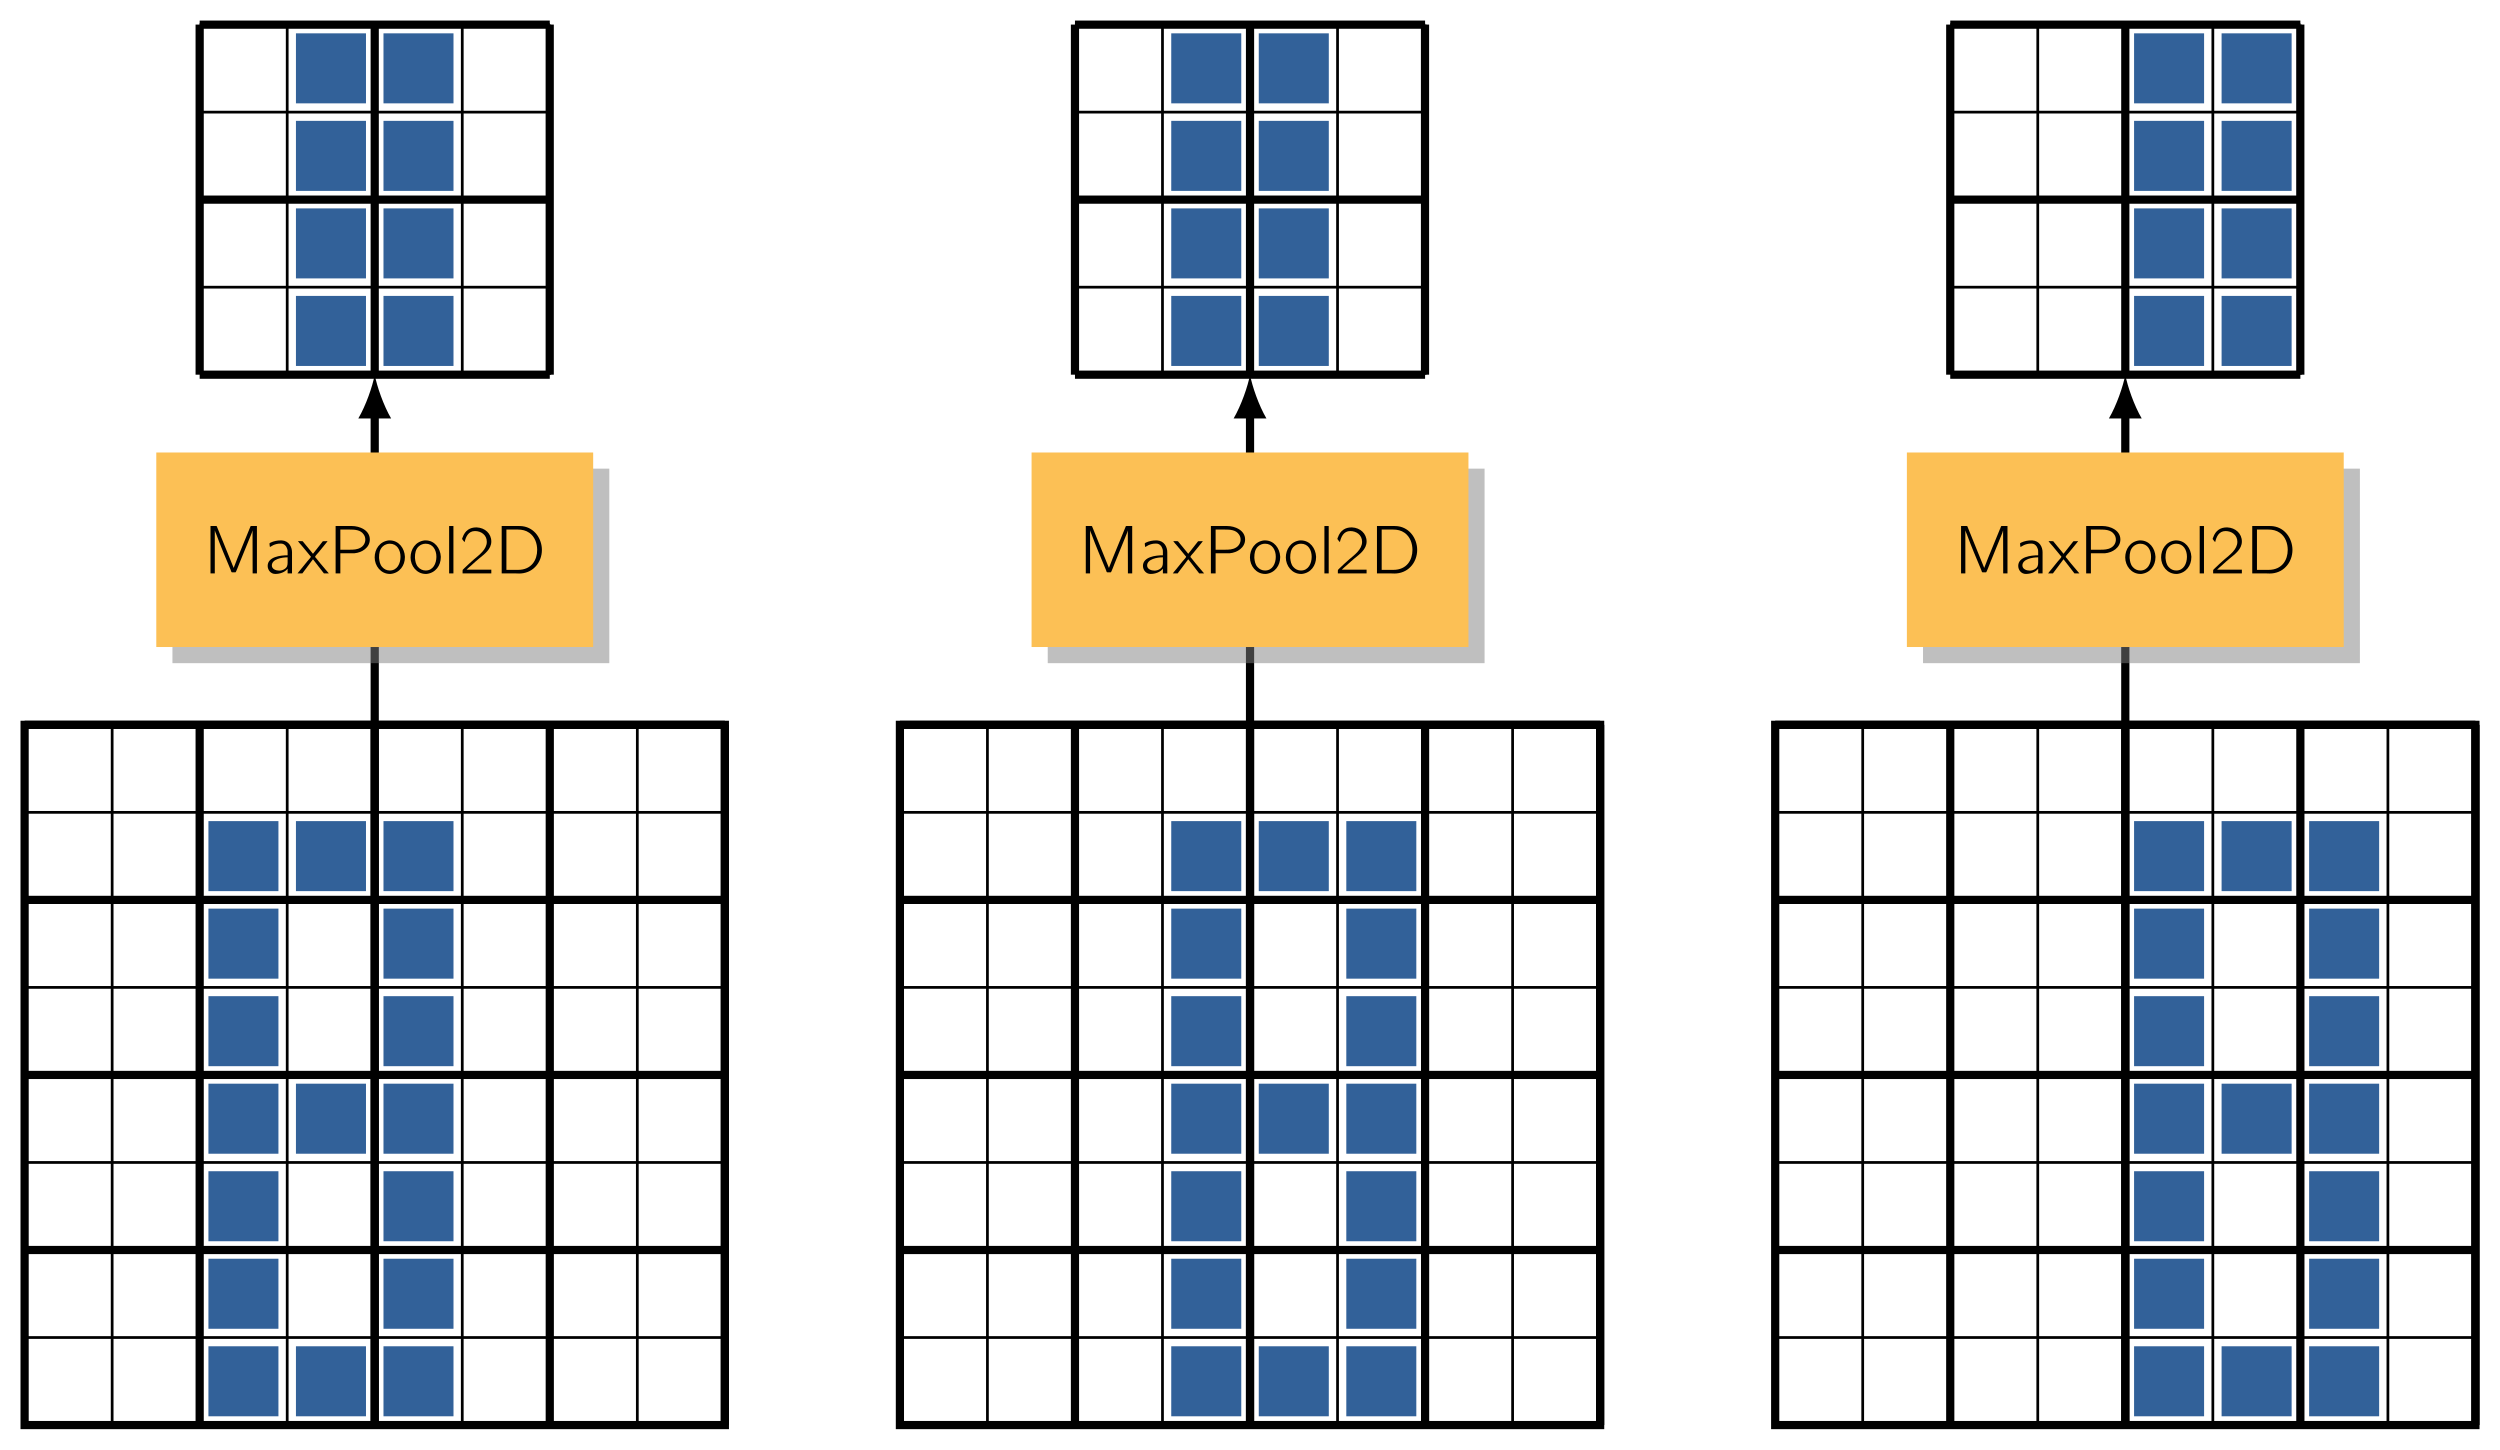 <?xml version="1.0" encoding="UTF-8"?>
<svg xmlns="http://www.w3.org/2000/svg" xmlns:xlink="http://www.w3.org/1999/xlink" width="364.336pt" height="211.266pt" viewBox="0 0 364.336 211.266">
<defs>
<g>
<g id="glyph-0-0">
<path d="M 1.016 -6.922 L 1.016 -0.016 L 1.641 -0.016 L 1.641 -6.297 C 1.688 -6.094 1.781 -5.906 1.859 -5.719 C 2.5 -3.969 3.234 -2.25 3.953 -0.531 L 4.031 -0.297 C 4.078 -0.234 4.062 -0.172 4.188 -0.172 L 4.656 -0.172 C 4.75 -0.188 5.078 -1.141 5.281 -1.625 C 5.828 -2.953 6.359 -4.25 6.891 -5.578 C 6.984 -5.812 7.094 -6.047 7.141 -6.297 L 7.156 -0.016 L 7.781 -0.016 L 7.781 -6.922 L 6.953 -6.922 L 6.859 -6.906 L 4.969 -2.297 L 4.391 -0.812 L 1.922 -6.906 L 1.828 -6.922 Z M 1.016 -6.922 "/>
</g>
<g id="glyph-0-1">
<path d="M 0.875 -3.859 C 1.047 -3.938 1.203 -4.062 1.375 -4.141 C 1.688 -4.281 2.031 -4.359 2.359 -4.359 L 2.5 -4.359 C 2.953 -4.359 3.281 -4 3.406 -3.562 C 3.453 -3.422 3.453 -3.266 3.453 -3.094 L 3.453 -2.656 C 2.406 -2.656 0.547 -2.438 0.547 -1.109 C 0.547 -0.516 0.984 0.062 1.656 0.062 C 2.297 0.062 3.031 -0.156 3.453 -0.703 L 3.453 -0.016 L 4.094 -0.016 L 4.094 -2.641 C 4.094 -2.797 4.094 -2.953 4.094 -3.109 C 4.094 -3.859 3.656 -4.766 2.594 -4.828 L 2.484 -4.828 C 1.953 -4.828 1.469 -4.734 1 -4.516 C 0.938 -4.469 0.812 -4.453 0.812 -4.344 C 0.812 -4.188 0.859 -4.016 0.875 -3.859 Z M 3.453 -2.359 L 3.453 -1.609 C 3.453 -1.234 3.406 -0.891 2.984 -0.641 C 2.766 -0.5 2.5 -0.422 2.219 -0.422 C 1.781 -0.422 1.156 -0.625 1.156 -1.172 C 1.156 -2.109 2.641 -2.359 3.453 -2.359 Z M 3.453 -2.359 "/>
</g>
<g id="glyph-0-2">
<path d="M 0.062 -4.719 C 0.219 -4.484 0.422 -4.281 0.609 -4.062 C 0.891 -3.734 1.172 -3.391 1.438 -3.062 L 1.797 -2.625 C 1.844 -2.578 1.938 -2.5 1.938 -2.438 C 1.938 -2.328 1.609 -2 1.453 -1.812 C 1.141 -1.422 0.844 -1.047 0.516 -0.656 C 0.344 -0.453 0.156 -0.234 0 -0.016 L 0.703 -0.016 L 2.25 -2.078 L 3.844 -0.016 L 4.562 -0.016 C 4.391 -0.234 4.203 -0.438 4.016 -0.656 C 3.562 -1.188 3.109 -1.719 2.688 -2.266 C 2.641 -2.297 2.562 -2.375 2.562 -2.438 C 2.562 -2.531 2.875 -2.875 3.047 -3.062 C 3.422 -3.531 3.812 -4.016 4.203 -4.484 C 4.25 -4.562 4.328 -4.641 4.375 -4.719 L 3.688 -4.703 L 2.25 -2.875 L 0.75 -4.703 L 0.531 -4.719 Z M 0.062 -4.719 "/>
</g>
<g id="glyph-0-3">
<path d="M 0.984 -6.922 L 0.984 -0.016 L 1.672 -0.016 L 1.672 -2.953 L 3.734 -2.953 C 4.812 -3.047 5.969 -3.766 5.969 -4.953 C 5.969 -6.328 4.469 -6.922 3.359 -6.922 Z M 1.672 -3.469 L 1.672 -6.406 L 3.016 -6.406 C 3.75 -6.406 4.625 -6.375 5.078 -5.688 C 5.234 -5.469 5.312 -5.219 5.312 -4.938 C 5.312 -4.469 5.062 -4.031 4.641 -3.781 C 4.156 -3.484 3.594 -3.469 3.047 -3.469 Z M 1.672 -3.469 "/>
</g>
<g id="glyph-0-4">
<path d="M 2.469 -4.828 C 1.125 -4.672 0.406 -3.531 0.406 -2.344 C 0.406 -1.125 1.297 0.062 2.625 0.062 L 2.734 0.062 C 4.062 -0.078 4.812 -1.188 4.812 -2.359 L 4.812 -2.484 C 4.75 -3.641 3.953 -4.828 2.594 -4.828 Z M 1.047 -2.266 L 1.047 -2.375 C 1.047 -2.938 1.141 -3.531 1.578 -3.938 C 1.859 -4.203 2.234 -4.344 2.609 -4.344 C 3.672 -4.344 4.172 -3.422 4.172 -2.438 C 4.172 -1.469 3.703 -0.438 2.609 -0.438 C 2.172 -0.438 1.781 -0.625 1.5 -0.953 C 1.172 -1.312 1.094 -1.797 1.047 -2.266 Z M 1.047 -2.266 "/>
</g>
<g id="glyph-0-5">
<path d="M 0.797 -6.922 L 0.797 -0.016 L 1.422 -0.016 L 1.422 -6.922 Z M 0.797 -6.922 "/>
</g>
<g id="glyph-0-6">
<path d="M 0.812 -4.578 C 0.984 -5.328 1.344 -6.188 2.328 -6.188 C 3.188 -6.188 4.047 -5.641 4.047 -4.625 C 4.047 -3.5 2.938 -2.719 2.156 -2.047 C 1.688 -1.641 1.234 -1.219 0.781 -0.781 L 0.625 -0.625 C 0.562 -0.562 0.516 -0.531 0.516 -0.438 L 0.516 -0.016 L 4.703 -0.016 L 4.703 -0.562 L 1.094 -0.562 C 1.344 -0.812 1.609 -1.031 1.875 -1.266 C 2.219 -1.578 2.562 -1.891 2.922 -2.188 C 3.703 -2.828 4.703 -3.531 4.703 -4.672 C 4.703 -5.812 3.781 -6.672 2.578 -6.719 L 2.484 -6.719 C 1.641 -6.719 0.875 -6.312 0.516 -5.25 C 0.484 -5.203 0.453 -5.141 0.453 -5.062 L 0.453 -5.047 C 0.453 -4.984 0.516 -4.938 0.547 -4.891 C 0.625 -4.797 0.703 -4.672 0.812 -4.578 Z M 0.812 -4.578 "/>
</g>
<g id="glyph-0-7">
<path d="M 0.984 -6.922 L 0.984 -0.016 L 2.984 -0.016 C 3.172 -0.016 3.359 0 3.531 0 C 4.422 0 5.266 -0.328 5.875 -0.969 C 6.516 -1.625 6.844 -2.531 6.844 -3.438 C 6.844 -5.016 5.812 -6.656 4.031 -6.891 C 3.828 -6.922 3.609 -6.922 3.406 -6.922 Z M 1.672 -0.531 L 1.672 -6.406 L 3.344 -6.406 C 3.953 -6.406 4.516 -6.281 5 -5.938 C 5.812 -5.375 6.156 -4.391 6.156 -3.438 C 6.156 -2 5.359 -0.531 3.359 -0.531 Z M 1.672 -0.531 "/>
</g>
</g>
</defs>
<path fill="none" stroke-width="0.399" stroke-linecap="butt" stroke-linejoin="miter" stroke="rgb(0%, 0%, 0%)" stroke-opacity="1" stroke-miterlimit="10" d="M -0.001 -0.001 L 102.05 -0.001 M -0.001 12.757 L 102.05 12.757 M -0.001 25.511 L 102.05 25.511 M -0.001 38.269 L 102.05 38.269 M -0.001 51.023 L 102.05 51.023 M -0.001 63.781 L 102.05 63.781 M -0.001 76.534 L 102.05 76.534 M -0.001 89.292 L 102.05 89.292 M -0.001 102.046 L 102.05 102.046 M -0.001 -0.001 L -0.001 102.046 M 12.757 -0.001 L 12.757 102.046 M 25.511 -0.001 L 25.511 102.046 M 38.268 -0.001 L 38.268 102.046 M 51.022 -0.001 L 51.022 102.046 M 63.78 -0.001 L 63.78 102.046 M 76.534 -0.001 L 76.534 102.046 M 89.292 -0.001 L 89.292 102.046 M 102.046 -0.001 L 102.046 102.046 " transform="matrix(1, 0, 0, -1, 3.587, 207.679)"/>
<path fill="none" stroke-width="1.196" stroke-linecap="butt" stroke-linejoin="miter" stroke="rgb(0%, 0%, 0%)" stroke-opacity="1" stroke-miterlimit="10" d="M -0.001 -0.001 L -0.001 102.046 L 102.05 102.046 L 102.05 -0.001 Z M -0.001 -0.001 " transform="matrix(1, 0, 0, -1, 3.587, 207.679)"/>
<path fill="none" stroke-width="1.196" stroke-linecap="butt" stroke-linejoin="miter" stroke="rgb(0%, 0%, 0%)" stroke-opacity="1" stroke-miterlimit="10" d="M 25.511 -0.001 L 25.511 102.046 " transform="matrix(1, 0, 0, -1, 3.587, 207.679)"/>
<path fill="none" stroke-width="1.196" stroke-linecap="butt" stroke-linejoin="miter" stroke="rgb(0%, 0%, 0%)" stroke-opacity="1" stroke-miterlimit="10" d="M 51.022 -0.001 L 51.022 102.046 " transform="matrix(1, 0, 0, -1, 3.587, 207.679)"/>
<path fill="none" stroke-width="1.196" stroke-linecap="butt" stroke-linejoin="miter" stroke="rgb(0%, 0%, 0%)" stroke-opacity="1" stroke-miterlimit="10" d="M 76.534 -0.001 L 76.534 102.046 " transform="matrix(1, 0, 0, -1, 3.587, 207.679)"/>
<path fill="none" stroke-width="1.196" stroke-linecap="butt" stroke-linejoin="miter" stroke="rgb(0%, 0%, 0%)" stroke-opacity="1" stroke-miterlimit="10" d="M 102.05 -0.001 L 102.05 102.046 " transform="matrix(1, 0, 0, -1, 3.587, 207.679)"/>
<path fill="none" stroke-width="1.196" stroke-linecap="butt" stroke-linejoin="miter" stroke="rgb(0%, 0%, 0%)" stroke-opacity="1" stroke-miterlimit="10" d="M -0.001 25.511 L 102.05 25.511 " transform="matrix(1, 0, 0, -1, 3.587, 207.679)"/>
<path fill="none" stroke-width="1.196" stroke-linecap="butt" stroke-linejoin="miter" stroke="rgb(0%, 0%, 0%)" stroke-opacity="1" stroke-miterlimit="10" d="M -0.001 51.023 L 102.05 51.023 " transform="matrix(1, 0, 0, -1, 3.587, 207.679)"/>
<path fill="none" stroke-width="1.196" stroke-linecap="butt" stroke-linejoin="miter" stroke="rgb(0%, 0%, 0%)" stroke-opacity="1" stroke-miterlimit="10" d="M -0.001 76.534 L 102.05 76.534 " transform="matrix(1, 0, 0, -1, 3.587, 207.679)"/>
<path fill="none" stroke-width="1.196" stroke-linecap="butt" stroke-linejoin="miter" stroke="rgb(0%, 0%, 0%)" stroke-opacity="1" stroke-miterlimit="10" d="M -0.001 102.046 L 102.05 102.046 " transform="matrix(1, 0, 0, -1, 3.587, 207.679)"/>
<path fill-rule="nonzero" fill="rgb(19.608%, 38.039%, 59.999%)" fill-opacity="1" d="M 30.375 206.402 L 30.375 196.199 L 40.578 196.199 L 40.578 206.402 Z M 30.375 206.402 "/>
<path fill-rule="nonzero" fill="rgb(19.608%, 38.039%, 59.999%)" fill-opacity="1" d="M 43.129 206.402 L 43.129 196.199 L 53.336 196.199 L 53.336 206.402 Z M 43.129 206.402 "/>
<path fill-rule="nonzero" fill="rgb(19.608%, 38.039%, 59.999%)" fill-opacity="1" d="M 55.887 206.402 L 55.887 196.199 L 66.09 196.199 L 66.09 206.402 Z M 55.887 206.402 "/>
<path fill-rule="nonzero" fill="rgb(19.608%, 38.039%, 59.999%)" fill-opacity="1" d="M 30.375 168.137 L 30.375 157.93 L 40.578 157.93 L 40.578 168.137 Z M 30.375 168.137 "/>
<path fill-rule="nonzero" fill="rgb(19.608%, 38.039%, 59.999%)" fill-opacity="1" d="M 43.129 168.137 L 43.129 157.93 L 53.336 157.93 L 53.336 168.137 Z M 43.129 168.137 "/>
<path fill-rule="nonzero" fill="rgb(19.608%, 38.039%, 59.999%)" fill-opacity="1" d="M 55.887 168.137 L 55.887 157.93 L 66.09 157.93 L 66.09 168.137 Z M 55.887 168.137 "/>
<path fill-rule="nonzero" fill="rgb(19.608%, 38.039%, 59.999%)" fill-opacity="1" d="M 30.375 129.867 L 30.375 119.664 L 40.578 119.664 L 40.578 129.867 Z M 30.375 129.867 "/>
<path fill-rule="nonzero" fill="rgb(19.608%, 38.039%, 59.999%)" fill-opacity="1" d="M 43.129 129.867 L 43.129 119.664 L 53.336 119.664 L 53.336 129.867 Z M 43.129 129.867 "/>
<path fill-rule="nonzero" fill="rgb(19.608%, 38.039%, 59.999%)" fill-opacity="1" d="M 55.887 129.867 L 55.887 119.664 L 66.09 119.664 L 66.09 129.867 Z M 55.887 129.867 "/>
<path fill-rule="nonzero" fill="rgb(19.608%, 38.039%, 59.999%)" fill-opacity="1" d="M 30.375 193.648 L 30.375 183.441 L 40.578 183.441 L 40.578 193.648 Z M 30.375 193.648 "/>
<path fill-rule="nonzero" fill="rgb(19.608%, 38.039%, 59.999%)" fill-opacity="1" d="M 55.887 193.648 L 55.887 183.441 L 66.09 183.441 L 66.09 193.648 Z M 55.887 193.648 "/>
<path fill-rule="nonzero" fill="rgb(19.608%, 38.039%, 59.999%)" fill-opacity="1" d="M 30.375 180.891 L 30.375 170.688 L 40.578 170.688 L 40.578 180.891 Z M 30.375 180.891 "/>
<path fill-rule="nonzero" fill="rgb(19.608%, 38.039%, 59.999%)" fill-opacity="1" d="M 55.887 180.891 L 55.887 170.688 L 66.09 170.688 L 66.09 180.891 Z M 55.887 180.891 "/>
<path fill-rule="nonzero" fill="rgb(19.608%, 38.039%, 59.999%)" fill-opacity="1" d="M 30.375 155.379 L 30.375 145.176 L 40.578 145.176 L 40.578 155.379 Z M 30.375 155.379 "/>
<path fill-rule="nonzero" fill="rgb(19.608%, 38.039%, 59.999%)" fill-opacity="1" d="M 55.887 155.379 L 55.887 145.176 L 66.09 145.176 L 66.09 155.379 Z M 55.887 155.379 "/>
<path fill-rule="nonzero" fill="rgb(19.608%, 38.039%, 59.999%)" fill-opacity="1" d="M 30.375 142.625 L 30.375 132.418 L 40.578 132.418 L 40.578 142.625 Z M 30.375 142.625 "/>
<path fill-rule="nonzero" fill="rgb(19.608%, 38.039%, 59.999%)" fill-opacity="1" d="M 55.887 142.625 L 55.887 132.418 L 66.09 132.418 L 66.09 142.625 Z M 55.887 142.625 "/>
<path fill="none" stroke-width="1.196" stroke-linecap="butt" stroke-linejoin="miter" stroke="rgb(0%, 0%, 0%)" stroke-opacity="1" stroke-miterlimit="10" d="M 51.022 -0.001 L 51.022 147.331 " transform="matrix(1, 0, 0, -1, 3.587, 207.679)"/>
<path fill-rule="nonzero" fill="rgb(0%, 0%, 0%)" fill-opacity="1" d="M 54.609 54.605 C 54.293 56.309 53.336 59.07 52.219 60.984 L 57 60.984 C 55.887 59.07 54.93 56.309 54.609 54.605 "/>
<path fill-rule="nonzero" fill="rgb(50%, 50%, 50%)" fill-opacity="0.5" d="M 25.129 96.645 L 88.797 96.645 L 88.797 68.297 L 25.129 68.297 Z M 25.129 96.645 "/>
<path fill-rule="nonzero" fill="rgb(98.824%, 75.293%, 33.333%)" fill-opacity="1" d="M 22.777 94.293 L 86.445 94.293 L 86.445 65.945 L 22.777 65.945 Z M 22.777 94.293 "/>
<g fill="rgb(0%, 0%, 0%)" fill-opacity="1">
<use xlink:href="#glyph-0-0" x="29.662" y="83.581"/>
<use xlink:href="#glyph-0-1" x="38.462" y="83.581"/>
<use xlink:href="#glyph-0-2" x="43.361" y="83.581"/>
<use xlink:href="#glyph-0-3" x="47.927" y="83.581"/>
</g>
<g fill="rgb(0%, 0%, 0%)" fill-opacity="1">
<use xlink:href="#glyph-0-4" x="54.196" y="83.581"/>
<use xlink:href="#glyph-0-4" x="59.426" y="83.581"/>
<use xlink:href="#glyph-0-5" x="64.657" y="83.581"/>
<use xlink:href="#glyph-0-6" x="66.898" y="83.581"/>
<use xlink:href="#glyph-0-7" x="72.129" y="83.581"/>
</g>
<path fill="none" stroke-width="0.399" stroke-linecap="butt" stroke-linejoin="miter" stroke="rgb(0%, 0%, 0%)" stroke-opacity="1" stroke-miterlimit="10" d="M 25.511 165.827 L 76.534 165.827 M 25.511 178.585 L 76.534 178.585 M 25.511 191.339 L 76.534 191.339 M 25.511 204.097 L 76.534 204.097 M 38.268 153.074 L 38.268 204.097 M 51.022 153.074 L 51.022 204.097 M 63.78 153.074 L 63.78 204.097 M 76.534 153.074 L 76.534 204.097 " transform="matrix(1, 0, 0, -1, 3.587, 207.679)"/>
<path fill="none" stroke-width="1.196" stroke-linecap="butt" stroke-linejoin="miter" stroke="rgb(0%, 0%, 0%)" stroke-opacity="1" stroke-miterlimit="10" d="M 25.511 153.074 L 76.534 153.074 M 25.511 178.585 L 76.534 178.585 M 25.511 204.085 L 76.534 204.085 M 25.511 153.074 L 25.511 204.097 M 51.022 153.074 L 51.022 204.097 M 76.526 153.074 L 76.526 204.097 " transform="matrix(1, 0, 0, -1, 3.587, 207.679)"/>
<path fill-rule="nonzero" fill="rgb(19.608%, 38.039%, 59.999%)" fill-opacity="1" d="M 43.129 53.332 L 43.129 43.125 L 53.336 43.125 L 53.336 53.332 Z M 43.129 53.332 "/>
<path fill-rule="nonzero" fill="rgb(19.608%, 38.039%, 59.999%)" fill-opacity="1" d="M 55.887 53.332 L 55.887 43.125 L 66.09 43.125 L 66.09 53.332 Z M 55.887 53.332 "/>
<path fill-rule="nonzero" fill="rgb(19.608%, 38.039%, 59.999%)" fill-opacity="1" d="M 43.129 40.574 L 43.129 30.371 L 53.336 30.371 L 53.336 40.574 Z M 43.129 40.574 "/>
<path fill-rule="nonzero" fill="rgb(19.608%, 38.039%, 59.999%)" fill-opacity="1" d="M 55.887 40.574 L 55.887 30.371 L 66.09 30.371 L 66.09 40.574 Z M 55.887 40.574 "/>
<path fill-rule="nonzero" fill="rgb(19.608%, 38.039%, 59.999%)" fill-opacity="1" d="M 43.129 27.82 L 43.129 17.613 L 53.336 17.613 L 53.336 27.82 Z M 43.129 27.82 "/>
<path fill-rule="nonzero" fill="rgb(19.608%, 38.039%, 59.999%)" fill-opacity="1" d="M 55.887 27.82 L 55.887 17.613 L 66.09 17.613 L 66.09 27.82 Z M 55.887 27.82 "/>
<path fill-rule="nonzero" fill="rgb(19.608%, 38.039%, 59.999%)" fill-opacity="1" d="M 43.129 15.062 L 43.129 4.859 L 53.336 4.859 L 53.336 15.062 Z M 43.129 15.062 "/>
<path fill-rule="nonzero" fill="rgb(19.608%, 38.039%, 59.999%)" fill-opacity="1" d="M 55.887 15.062 L 55.887 4.859 L 66.09 4.859 L 66.09 15.062 Z M 55.887 15.062 "/>
<path fill="none" stroke-width="0.399" stroke-linecap="butt" stroke-linejoin="miter" stroke="rgb(0%, 0%, 0%)" stroke-opacity="1" stroke-miterlimit="10" d="M 127.561 -0.001 L 229.608 -0.001 M 127.561 12.757 L 229.608 12.757 M 127.561 25.511 L 229.608 25.511 M 127.561 38.269 L 229.608 38.269 M 127.561 51.023 L 229.608 51.023 M 127.561 63.781 L 229.608 63.781 M 127.561 76.534 L 229.608 76.534 M 127.561 89.292 L 229.608 89.292 M 127.561 102.046 L 229.608 102.046 M 127.561 -0.001 L 127.561 102.046 M 140.315 -0.001 L 140.315 102.046 M 153.073 -0.001 L 153.073 102.046 M 165.827 -0.001 L 165.827 102.046 M 178.585 -0.001 L 178.585 102.046 M 191.339 -0.001 L 191.339 102.046 M 204.097 -0.001 L 204.097 102.046 M 216.851 -0.001 L 216.851 102.046 M 229.608 -0.001 L 229.608 102.046 " transform="matrix(1, 0, 0, -1, 3.587, 207.679)"/>
<path fill="none" stroke-width="1.196" stroke-linecap="butt" stroke-linejoin="miter" stroke="rgb(0%, 0%, 0%)" stroke-opacity="1" stroke-miterlimit="10" d="M 127.561 -0.001 L 127.561 102.046 L 229.608 102.046 L 229.608 -0.001 Z M 127.561 -0.001 " transform="matrix(1, 0, 0, -1, 3.587, 207.679)"/>
<path fill="none" stroke-width="1.196" stroke-linecap="butt" stroke-linejoin="miter" stroke="rgb(0%, 0%, 0%)" stroke-opacity="1" stroke-miterlimit="10" d="M 153.073 -0.001 L 153.073 102.046 " transform="matrix(1, 0, 0, -1, 3.587, 207.679)"/>
<path fill="none" stroke-width="1.196" stroke-linecap="butt" stroke-linejoin="miter" stroke="rgb(0%, 0%, 0%)" stroke-opacity="1" stroke-miterlimit="10" d="M 178.585 -0.001 L 178.585 102.046 " transform="matrix(1, 0, 0, -1, 3.587, 207.679)"/>
<path fill="none" stroke-width="1.196" stroke-linecap="butt" stroke-linejoin="miter" stroke="rgb(0%, 0%, 0%)" stroke-opacity="1" stroke-miterlimit="10" d="M 204.097 -0.001 L 204.097 102.046 " transform="matrix(1, 0, 0, -1, 3.587, 207.679)"/>
<path fill="none" stroke-width="1.196" stroke-linecap="butt" stroke-linejoin="miter" stroke="rgb(0%, 0%, 0%)" stroke-opacity="1" stroke-miterlimit="10" d="M 229.608 -0.001 L 229.608 102.046 " transform="matrix(1, 0, 0, -1, 3.587, 207.679)"/>
<path fill="none" stroke-width="1.196" stroke-linecap="butt" stroke-linejoin="miter" stroke="rgb(0%, 0%, 0%)" stroke-opacity="1" stroke-miterlimit="10" d="M 127.561 25.511 L 229.608 25.511 " transform="matrix(1, 0, 0, -1, 3.587, 207.679)"/>
<path fill="none" stroke-width="1.196" stroke-linecap="butt" stroke-linejoin="miter" stroke="rgb(0%, 0%, 0%)" stroke-opacity="1" stroke-miterlimit="10" d="M 127.561 51.023 L 229.608 51.023 " transform="matrix(1, 0, 0, -1, 3.587, 207.679)"/>
<path fill="none" stroke-width="1.196" stroke-linecap="butt" stroke-linejoin="miter" stroke="rgb(0%, 0%, 0%)" stroke-opacity="1" stroke-miterlimit="10" d="M 127.561 76.534 L 229.608 76.534 " transform="matrix(1, 0, 0, -1, 3.587, 207.679)"/>
<path fill="none" stroke-width="1.196" stroke-linecap="butt" stroke-linejoin="miter" stroke="rgb(0%, 0%, 0%)" stroke-opacity="1" stroke-miterlimit="10" d="M 127.561 102.046 L 229.608 102.046 " transform="matrix(1, 0, 0, -1, 3.587, 207.679)"/>
<path fill-rule="nonzero" fill="rgb(19.608%, 38.039%, 59.999%)" fill-opacity="1" d="M 170.691 206.402 L 170.691 196.199 L 180.895 196.199 L 180.895 206.402 Z M 170.691 206.402 "/>
<path fill-rule="nonzero" fill="rgb(19.608%, 38.039%, 59.999%)" fill-opacity="1" d="M 183.445 206.402 L 183.445 196.199 L 193.652 196.199 L 193.652 206.402 Z M 183.445 206.402 "/>
<path fill-rule="nonzero" fill="rgb(19.608%, 38.039%, 59.999%)" fill-opacity="1" d="M 196.203 206.402 L 196.203 196.199 L 206.406 196.199 L 206.406 206.402 Z M 196.203 206.402 "/>
<path fill-rule="nonzero" fill="rgb(19.608%, 38.039%, 59.999%)" fill-opacity="1" d="M 170.691 168.137 L 170.691 157.93 L 180.895 157.93 L 180.895 168.137 Z M 170.691 168.137 "/>
<path fill-rule="nonzero" fill="rgb(19.608%, 38.039%, 59.999%)" fill-opacity="1" d="M 183.445 168.137 L 183.445 157.93 L 193.652 157.93 L 193.652 168.137 Z M 183.445 168.137 "/>
<path fill-rule="nonzero" fill="rgb(19.608%, 38.039%, 59.999%)" fill-opacity="1" d="M 196.203 168.137 L 196.203 157.93 L 206.406 157.93 L 206.406 168.137 Z M 196.203 168.137 "/>
<path fill-rule="nonzero" fill="rgb(19.608%, 38.039%, 59.999%)" fill-opacity="1" d="M 170.691 129.867 L 170.691 119.664 L 180.895 119.664 L 180.895 129.867 Z M 170.691 129.867 "/>
<path fill-rule="nonzero" fill="rgb(19.608%, 38.039%, 59.999%)" fill-opacity="1" d="M 183.445 129.867 L 183.445 119.664 L 193.652 119.664 L 193.652 129.867 Z M 183.445 129.867 "/>
<path fill-rule="nonzero" fill="rgb(19.608%, 38.039%, 59.999%)" fill-opacity="1" d="M 196.203 129.867 L 196.203 119.664 L 206.406 119.664 L 206.406 129.867 Z M 196.203 129.867 "/>
<path fill-rule="nonzero" fill="rgb(19.608%, 38.039%, 59.999%)" fill-opacity="1" d="M 170.691 193.648 L 170.691 183.441 L 180.895 183.441 L 180.895 193.648 Z M 170.691 193.648 "/>
<path fill-rule="nonzero" fill="rgb(19.608%, 38.039%, 59.999%)" fill-opacity="1" d="M 196.203 193.648 L 196.203 183.441 L 206.406 183.441 L 206.406 193.648 Z M 196.203 193.648 "/>
<path fill-rule="nonzero" fill="rgb(19.608%, 38.039%, 59.999%)" fill-opacity="1" d="M 170.691 180.891 L 170.691 170.688 L 180.895 170.688 L 180.895 180.891 Z M 170.691 180.891 "/>
<path fill-rule="nonzero" fill="rgb(19.608%, 38.039%, 59.999%)" fill-opacity="1" d="M 196.203 180.891 L 196.203 170.688 L 206.406 170.688 L 206.406 180.891 Z M 196.203 180.891 "/>
<path fill-rule="nonzero" fill="rgb(19.608%, 38.039%, 59.999%)" fill-opacity="1" d="M 170.691 155.379 L 170.691 145.176 L 180.895 145.176 L 180.895 155.379 Z M 170.691 155.379 "/>
<path fill-rule="nonzero" fill="rgb(19.608%, 38.039%, 59.999%)" fill-opacity="1" d="M 196.203 155.379 L 196.203 145.176 L 206.406 145.176 L 206.406 155.379 Z M 196.203 155.379 "/>
<path fill-rule="nonzero" fill="rgb(19.608%, 38.039%, 59.999%)" fill-opacity="1" d="M 170.691 142.625 L 170.691 132.418 L 180.895 132.418 L 180.895 142.625 Z M 170.691 142.625 "/>
<path fill-rule="nonzero" fill="rgb(19.608%, 38.039%, 59.999%)" fill-opacity="1" d="M 196.203 142.625 L 196.203 132.418 L 206.406 132.418 L 206.406 142.625 Z M 196.203 142.625 "/>
<path fill="none" stroke-width="1.196" stroke-linecap="butt" stroke-linejoin="miter" stroke="rgb(0%, 0%, 0%)" stroke-opacity="1" stroke-miterlimit="10" d="M 178.585 -0.001 L 178.585 147.331 " transform="matrix(1, 0, 0, -1, 3.587, 207.679)"/>
<path fill-rule="nonzero" fill="rgb(0%, 0%, 0%)" fill-opacity="1" d="M 182.172 54.605 C 181.852 56.309 180.895 59.07 179.781 60.984 L 184.562 60.984 C 183.445 59.07 182.488 56.309 182.172 54.605 "/>
<path fill-rule="nonzero" fill="rgb(50%, 50%, 50%)" fill-opacity="0.5" d="M 152.691 96.645 L 216.355 96.645 L 216.355 68.297 L 152.691 68.297 Z M 152.691 96.645 "/>
<path fill-rule="nonzero" fill="rgb(98.824%, 75.293%, 33.333%)" fill-opacity="1" d="M 150.336 94.293 L 214.004 94.293 L 214.004 65.945 L 150.336 65.945 Z M 150.336 94.293 "/>
<g fill="rgb(0%, 0%, 0%)" fill-opacity="1">
<use xlink:href="#glyph-0-0" x="157.22" y="83.581"/>
<use xlink:href="#glyph-0-1" x="166.02" y="83.581"/>
<use xlink:href="#glyph-0-2" x="170.919" y="83.581"/>
<use xlink:href="#glyph-0-3" x="175.485" y="83.581"/>
</g>
<g fill="rgb(0%, 0%, 0%)" fill-opacity="1">
<use xlink:href="#glyph-0-4" x="181.754" y="83.581"/>
<use xlink:href="#glyph-0-4" x="186.984" y="83.581"/>
<use xlink:href="#glyph-0-5" x="192.215" y="83.581"/>
<use xlink:href="#glyph-0-6" x="194.456" y="83.581"/>
<use xlink:href="#glyph-0-7" x="199.687" y="83.581"/>
</g>
<path fill="none" stroke-width="0.399" stroke-linecap="butt" stroke-linejoin="miter" stroke="rgb(0%, 0%, 0%)" stroke-opacity="1" stroke-miterlimit="10" d="M 153.073 165.827 L 204.097 165.827 M 153.073 178.585 L 204.097 178.585 M 153.073 191.339 L 204.097 191.339 M 153.073 204.097 L 204.097 204.097 M 165.827 153.074 L 165.827 204.097 M 178.585 153.074 L 178.585 204.097 M 191.339 153.074 L 191.339 204.097 M 204.097 153.074 L 204.097 204.097 " transform="matrix(1, 0, 0, -1, 3.587, 207.679)"/>
<path fill="none" stroke-width="1.196" stroke-linecap="butt" stroke-linejoin="miter" stroke="rgb(0%, 0%, 0%)" stroke-opacity="1" stroke-miterlimit="10" d="M 153.073 153.074 L 204.097 153.074 M 153.073 178.585 L 204.097 178.585 M 153.073 204.085 L 204.097 204.085 M 153.073 153.074 L 153.073 204.097 M 178.585 153.074 L 178.585 204.097 M 204.085 153.074 L 204.085 204.097 " transform="matrix(1, 0, 0, -1, 3.587, 207.679)"/>
<path fill-rule="nonzero" fill="rgb(19.608%, 38.039%, 59.999%)" fill-opacity="1" d="M 170.691 53.332 L 170.691 43.125 L 180.895 43.125 L 180.895 53.332 Z M 170.691 53.332 "/>
<path fill-rule="nonzero" fill="rgb(19.608%, 38.039%, 59.999%)" fill-opacity="1" d="M 183.445 53.332 L 183.445 43.125 L 193.652 43.125 L 193.652 53.332 Z M 183.445 53.332 "/>
<path fill-rule="nonzero" fill="rgb(19.608%, 38.039%, 59.999%)" fill-opacity="1" d="M 170.691 40.574 L 170.691 30.371 L 180.895 30.371 L 180.895 40.574 Z M 170.691 40.574 "/>
<path fill-rule="nonzero" fill="rgb(19.608%, 38.039%, 59.999%)" fill-opacity="1" d="M 183.445 40.574 L 183.445 30.371 L 193.652 30.371 L 193.652 40.574 Z M 183.445 40.574 "/>
<path fill-rule="nonzero" fill="rgb(19.608%, 38.039%, 59.999%)" fill-opacity="1" d="M 170.691 27.82 L 170.691 17.613 L 180.895 17.613 L 180.895 27.82 Z M 170.691 27.82 "/>
<path fill-rule="nonzero" fill="rgb(19.608%, 38.039%, 59.999%)" fill-opacity="1" d="M 183.445 27.82 L 183.445 17.613 L 193.652 17.613 L 193.652 27.82 Z M 183.445 27.82 "/>
<path fill-rule="nonzero" fill="rgb(19.608%, 38.039%, 59.999%)" fill-opacity="1" d="M 170.691 15.062 L 170.691 4.859 L 180.895 4.859 L 180.895 15.062 Z M 170.691 15.062 "/>
<path fill-rule="nonzero" fill="rgb(19.608%, 38.039%, 59.999%)" fill-opacity="1" d="M 183.445 15.062 L 183.445 4.859 L 193.652 4.859 L 193.652 15.062 Z M 183.445 15.062 "/>
<path fill="none" stroke-width="0.399" stroke-linecap="butt" stroke-linejoin="miter" stroke="rgb(0%, 0%, 0%)" stroke-opacity="1" stroke-miterlimit="10" d="M 255.12 -0.001 L 357.167 -0.001 M 255.12 12.757 L 357.167 12.757 M 255.12 25.511 L 357.167 25.511 M 255.12 38.269 L 357.167 38.269 M 255.12 51.023 L 357.167 51.023 M 255.12 63.781 L 357.167 63.781 M 255.12 76.534 L 357.167 76.534 M 255.12 89.292 L 357.167 89.292 M 255.12 102.046 L 357.167 102.046 M 255.12 -0.001 L 255.12 102.046 M 267.874 -0.001 L 267.874 102.046 M 280.632 -0.001 L 280.632 102.046 M 293.386 -0.001 L 293.386 102.046 M 306.143 -0.001 L 306.143 102.046 M 318.901 -0.001 L 318.901 102.046 M 331.655 -0.001 L 331.655 102.046 M 344.413 -0.001 L 344.413 102.046 M 357.167 -0.001 L 357.167 102.046 " transform="matrix(1, 0, 0, -1, 3.587, 207.679)"/>
<path fill="none" stroke-width="1.196" stroke-linecap="butt" stroke-linejoin="miter" stroke="rgb(0%, 0%, 0%)" stroke-opacity="1" stroke-miterlimit="10" d="M 255.12 -0.001 L 255.12 102.046 L 357.167 102.046 L 357.167 -0.001 Z M 255.12 -0.001 " transform="matrix(1, 0, 0, -1, 3.587, 207.679)"/>
<path fill="none" stroke-width="1.196" stroke-linecap="butt" stroke-linejoin="miter" stroke="rgb(0%, 0%, 0%)" stroke-opacity="1" stroke-miterlimit="10" d="M 280.632 -0.001 L 280.632 102.046 " transform="matrix(1, 0, 0, -1, 3.587, 207.679)"/>
<path fill="none" stroke-width="1.196" stroke-linecap="butt" stroke-linejoin="miter" stroke="rgb(0%, 0%, 0%)" stroke-opacity="1" stroke-miterlimit="10" d="M 306.143 -0.001 L 306.143 102.046 " transform="matrix(1, 0, 0, -1, 3.587, 207.679)"/>
<path fill="none" stroke-width="1.196" stroke-linecap="butt" stroke-linejoin="miter" stroke="rgb(0%, 0%, 0%)" stroke-opacity="1" stroke-miterlimit="10" d="M 331.655 -0.001 L 331.655 102.046 " transform="matrix(1, 0, 0, -1, 3.587, 207.679)"/>
<path fill="none" stroke-width="1.196" stroke-linecap="butt" stroke-linejoin="miter" stroke="rgb(0%, 0%, 0%)" stroke-opacity="1" stroke-miterlimit="10" d="M 357.167 -0.001 L 357.167 102.046 " transform="matrix(1, 0, 0, -1, 3.587, 207.679)"/>
<path fill="none" stroke-width="1.196" stroke-linecap="butt" stroke-linejoin="miter" stroke="rgb(0%, 0%, 0%)" stroke-opacity="1" stroke-miterlimit="10" d="M 255.12 25.511 L 357.167 25.511 " transform="matrix(1, 0, 0, -1, 3.587, 207.679)"/>
<path fill="none" stroke-width="1.196" stroke-linecap="butt" stroke-linejoin="miter" stroke="rgb(0%, 0%, 0%)" stroke-opacity="1" stroke-miterlimit="10" d="M 255.12 51.023 L 357.167 51.023 " transform="matrix(1, 0, 0, -1, 3.587, 207.679)"/>
<path fill="none" stroke-width="1.196" stroke-linecap="butt" stroke-linejoin="miter" stroke="rgb(0%, 0%, 0%)" stroke-opacity="1" stroke-miterlimit="10" d="M 255.12 76.534 L 357.167 76.534 " transform="matrix(1, 0, 0, -1, 3.587, 207.679)"/>
<path fill="none" stroke-width="1.196" stroke-linecap="butt" stroke-linejoin="miter" stroke="rgb(0%, 0%, 0%)" stroke-opacity="1" stroke-miterlimit="10" d="M 255.12 102.046 L 357.167 102.046 " transform="matrix(1, 0, 0, -1, 3.587, 207.679)"/>
<path fill-rule="nonzero" fill="rgb(19.608%, 38.039%, 59.999%)" fill-opacity="1" d="M 311.008 206.402 L 311.008 196.199 L 321.211 196.199 L 321.211 206.402 Z M 311.008 206.402 "/>
<path fill-rule="nonzero" fill="rgb(19.608%, 38.039%, 59.999%)" fill-opacity="1" d="M 323.762 206.402 L 323.762 196.199 L 333.969 196.199 L 333.969 206.402 Z M 323.762 206.402 "/>
<path fill-rule="nonzero" fill="rgb(19.608%, 38.039%, 59.999%)" fill-opacity="1" d="M 336.52 206.402 L 336.52 196.199 L 346.723 196.199 L 346.723 206.402 Z M 336.52 206.402 "/>
<path fill-rule="nonzero" fill="rgb(19.608%, 38.039%, 59.999%)" fill-opacity="1" d="M 311.008 168.137 L 311.008 157.93 L 321.211 157.93 L 321.211 168.137 Z M 311.008 168.137 "/>
<path fill-rule="nonzero" fill="rgb(19.608%, 38.039%, 59.999%)" fill-opacity="1" d="M 323.762 168.137 L 323.762 157.93 L 333.969 157.93 L 333.969 168.137 Z M 323.762 168.137 "/>
<path fill-rule="nonzero" fill="rgb(19.608%, 38.039%, 59.999%)" fill-opacity="1" d="M 336.52 168.137 L 336.52 157.93 L 346.723 157.93 L 346.723 168.137 Z M 336.52 168.137 "/>
<path fill-rule="nonzero" fill="rgb(19.608%, 38.039%, 59.999%)" fill-opacity="1" d="M 311.008 129.867 L 311.008 119.664 L 321.211 119.664 L 321.211 129.867 Z M 311.008 129.867 "/>
<path fill-rule="nonzero" fill="rgb(19.608%, 38.039%, 59.999%)" fill-opacity="1" d="M 323.762 129.867 L 323.762 119.664 L 333.969 119.664 L 333.969 129.867 Z M 323.762 129.867 "/>
<path fill-rule="nonzero" fill="rgb(19.608%, 38.039%, 59.999%)" fill-opacity="1" d="M 336.52 129.867 L 336.52 119.664 L 346.723 119.664 L 346.723 129.867 Z M 336.52 129.867 "/>
<path fill-rule="nonzero" fill="rgb(19.608%, 38.039%, 59.999%)" fill-opacity="1" d="M 311.008 193.648 L 311.008 183.441 L 321.211 183.441 L 321.211 193.648 Z M 311.008 193.648 "/>
<path fill-rule="nonzero" fill="rgb(19.608%, 38.039%, 59.999%)" fill-opacity="1" d="M 336.52 193.648 L 336.52 183.441 L 346.723 183.441 L 346.723 193.648 Z M 336.52 193.648 "/>
<path fill-rule="nonzero" fill="rgb(19.608%, 38.039%, 59.999%)" fill-opacity="1" d="M 311.008 180.891 L 311.008 170.688 L 321.211 170.688 L 321.211 180.891 Z M 311.008 180.891 "/>
<path fill-rule="nonzero" fill="rgb(19.608%, 38.039%, 59.999%)" fill-opacity="1" d="M 336.52 180.891 L 336.52 170.688 L 346.723 170.688 L 346.723 180.891 Z M 336.52 180.891 "/>
<path fill-rule="nonzero" fill="rgb(19.608%, 38.039%, 59.999%)" fill-opacity="1" d="M 311.008 155.379 L 311.008 145.176 L 321.211 145.176 L 321.211 155.379 Z M 311.008 155.379 "/>
<path fill-rule="nonzero" fill="rgb(19.608%, 38.039%, 59.999%)" fill-opacity="1" d="M 336.52 155.379 L 336.52 145.176 L 346.723 145.176 L 346.723 155.379 Z M 336.52 155.379 "/>
<path fill-rule="nonzero" fill="rgb(19.608%, 38.039%, 59.999%)" fill-opacity="1" d="M 311.008 142.625 L 311.008 132.418 L 321.211 132.418 L 321.211 142.625 Z M 311.008 142.625 "/>
<path fill-rule="nonzero" fill="rgb(19.608%, 38.039%, 59.999%)" fill-opacity="1" d="M 336.52 142.625 L 336.52 132.418 L 346.723 132.418 L 346.723 142.625 Z M 336.52 142.625 "/>
<path fill="none" stroke-width="1.196" stroke-linecap="butt" stroke-linejoin="miter" stroke="rgb(0%, 0%, 0%)" stroke-opacity="1" stroke-miterlimit="10" d="M 306.143 -0.001 L 306.143 147.331 " transform="matrix(1, 0, 0, -1, 3.587, 207.679)"/>
<path fill-rule="nonzero" fill="rgb(0%, 0%, 0%)" fill-opacity="1" d="M 309.73 54.605 C 309.41 56.309 308.457 59.07 307.34 60.984 L 312.121 60.984 C 311.004 59.07 310.051 56.309 309.73 54.605 "/>
<path fill-rule="nonzero" fill="rgb(50%, 50%, 50%)" fill-opacity="0.5" d="M 280.25 96.645 L 343.918 96.645 L 343.918 68.297 L 280.25 68.297 Z M 280.25 96.645 "/>
<path fill-rule="nonzero" fill="rgb(98.824%, 75.293%, 33.333%)" fill-opacity="1" d="M 277.898 94.293 L 341.562 94.293 L 341.562 65.945 L 277.898 65.945 Z M 277.898 94.293 "/>
<g fill="rgb(0%, 0%, 0%)" fill-opacity="1">
<use xlink:href="#glyph-0-0" x="284.778" y="83.581"/>
<use xlink:href="#glyph-0-1" x="293.578" y="83.581"/>
<use xlink:href="#glyph-0-2" x="298.477" y="83.581"/>
<use xlink:href="#glyph-0-3" x="303.043" y="83.581"/>
</g>
<g fill="rgb(0%, 0%, 0%)" fill-opacity="1">
<use xlink:href="#glyph-0-4" x="309.312" y="83.581"/>
<use xlink:href="#glyph-0-4" x="314.542" y="83.581"/>
<use xlink:href="#glyph-0-5" x="319.773" y="83.581"/>
<use xlink:href="#glyph-0-6" x="322.014" y="83.581"/>
<use xlink:href="#glyph-0-7" x="327.245" y="83.581"/>
</g>
<path fill="none" stroke-width="0.399" stroke-linecap="butt" stroke-linejoin="miter" stroke="rgb(0%, 0%, 0%)" stroke-opacity="1" stroke-miterlimit="10" d="M 280.632 165.827 L 331.655 165.827 M 280.632 178.585 L 331.655 178.585 M 280.632 191.339 L 331.655 191.339 M 280.632 204.097 L 331.655 204.097 M 293.386 153.074 L 293.386 204.097 M 306.143 153.074 L 306.143 204.097 M 318.901 153.074 L 318.901 204.097 M 331.655 153.074 L 331.655 204.097 " transform="matrix(1, 0, 0, -1, 3.587, 207.679)"/>
<path fill="none" stroke-width="1.196" stroke-linecap="butt" stroke-linejoin="miter" stroke="rgb(0%, 0%, 0%)" stroke-opacity="1" stroke-miterlimit="10" d="M 280.632 153.074 L 331.655 153.074 M 280.632 178.585 L 331.655 178.585 M 280.632 204.085 L 331.655 204.085 M 280.632 153.074 L 280.632 204.097 M 306.143 153.074 L 306.143 204.097 M 331.647 153.074 L 331.647 204.097 " transform="matrix(1, 0, 0, -1, 3.587, 207.679)"/>
<path fill-rule="nonzero" fill="rgb(19.608%, 38.039%, 59.999%)" fill-opacity="1" d="M 311.008 53.332 L 311.008 43.125 L 321.211 43.125 L 321.211 53.332 Z M 311.008 53.332 "/>
<path fill-rule="nonzero" fill="rgb(19.608%, 38.039%, 59.999%)" fill-opacity="1" d="M 323.762 53.332 L 323.762 43.125 L 333.969 43.125 L 333.969 53.332 Z M 323.762 53.332 "/>
<path fill-rule="nonzero" fill="rgb(19.608%, 38.039%, 59.999%)" fill-opacity="1" d="M 311.008 40.574 L 311.008 30.371 L 321.211 30.371 L 321.211 40.574 Z M 311.008 40.574 "/>
<path fill-rule="nonzero" fill="rgb(19.608%, 38.039%, 59.999%)" fill-opacity="1" d="M 323.762 40.574 L 323.762 30.371 L 333.969 30.371 L 333.969 40.574 Z M 323.762 40.574 "/>
<path fill-rule="nonzero" fill="rgb(19.608%, 38.039%, 59.999%)" fill-opacity="1" d="M 311.008 27.82 L 311.008 17.613 L 321.211 17.613 L 321.211 27.82 Z M 311.008 27.82 "/>
<path fill-rule="nonzero" fill="rgb(19.608%, 38.039%, 59.999%)" fill-opacity="1" d="M 323.762 27.82 L 323.762 17.613 L 333.969 17.613 L 333.969 27.82 Z M 323.762 27.82 "/>
<path fill-rule="nonzero" fill="rgb(19.608%, 38.039%, 59.999%)" fill-opacity="1" d="M 311.008 15.062 L 311.008 4.859 L 321.211 4.859 L 321.211 15.062 Z M 311.008 15.062 "/>
<path fill-rule="nonzero" fill="rgb(19.608%, 38.039%, 59.999%)" fill-opacity="1" d="M 323.762 15.062 L 323.762 4.859 L 333.969 4.859 L 333.969 15.062 Z M 323.762 15.062 "/>
</svg>
